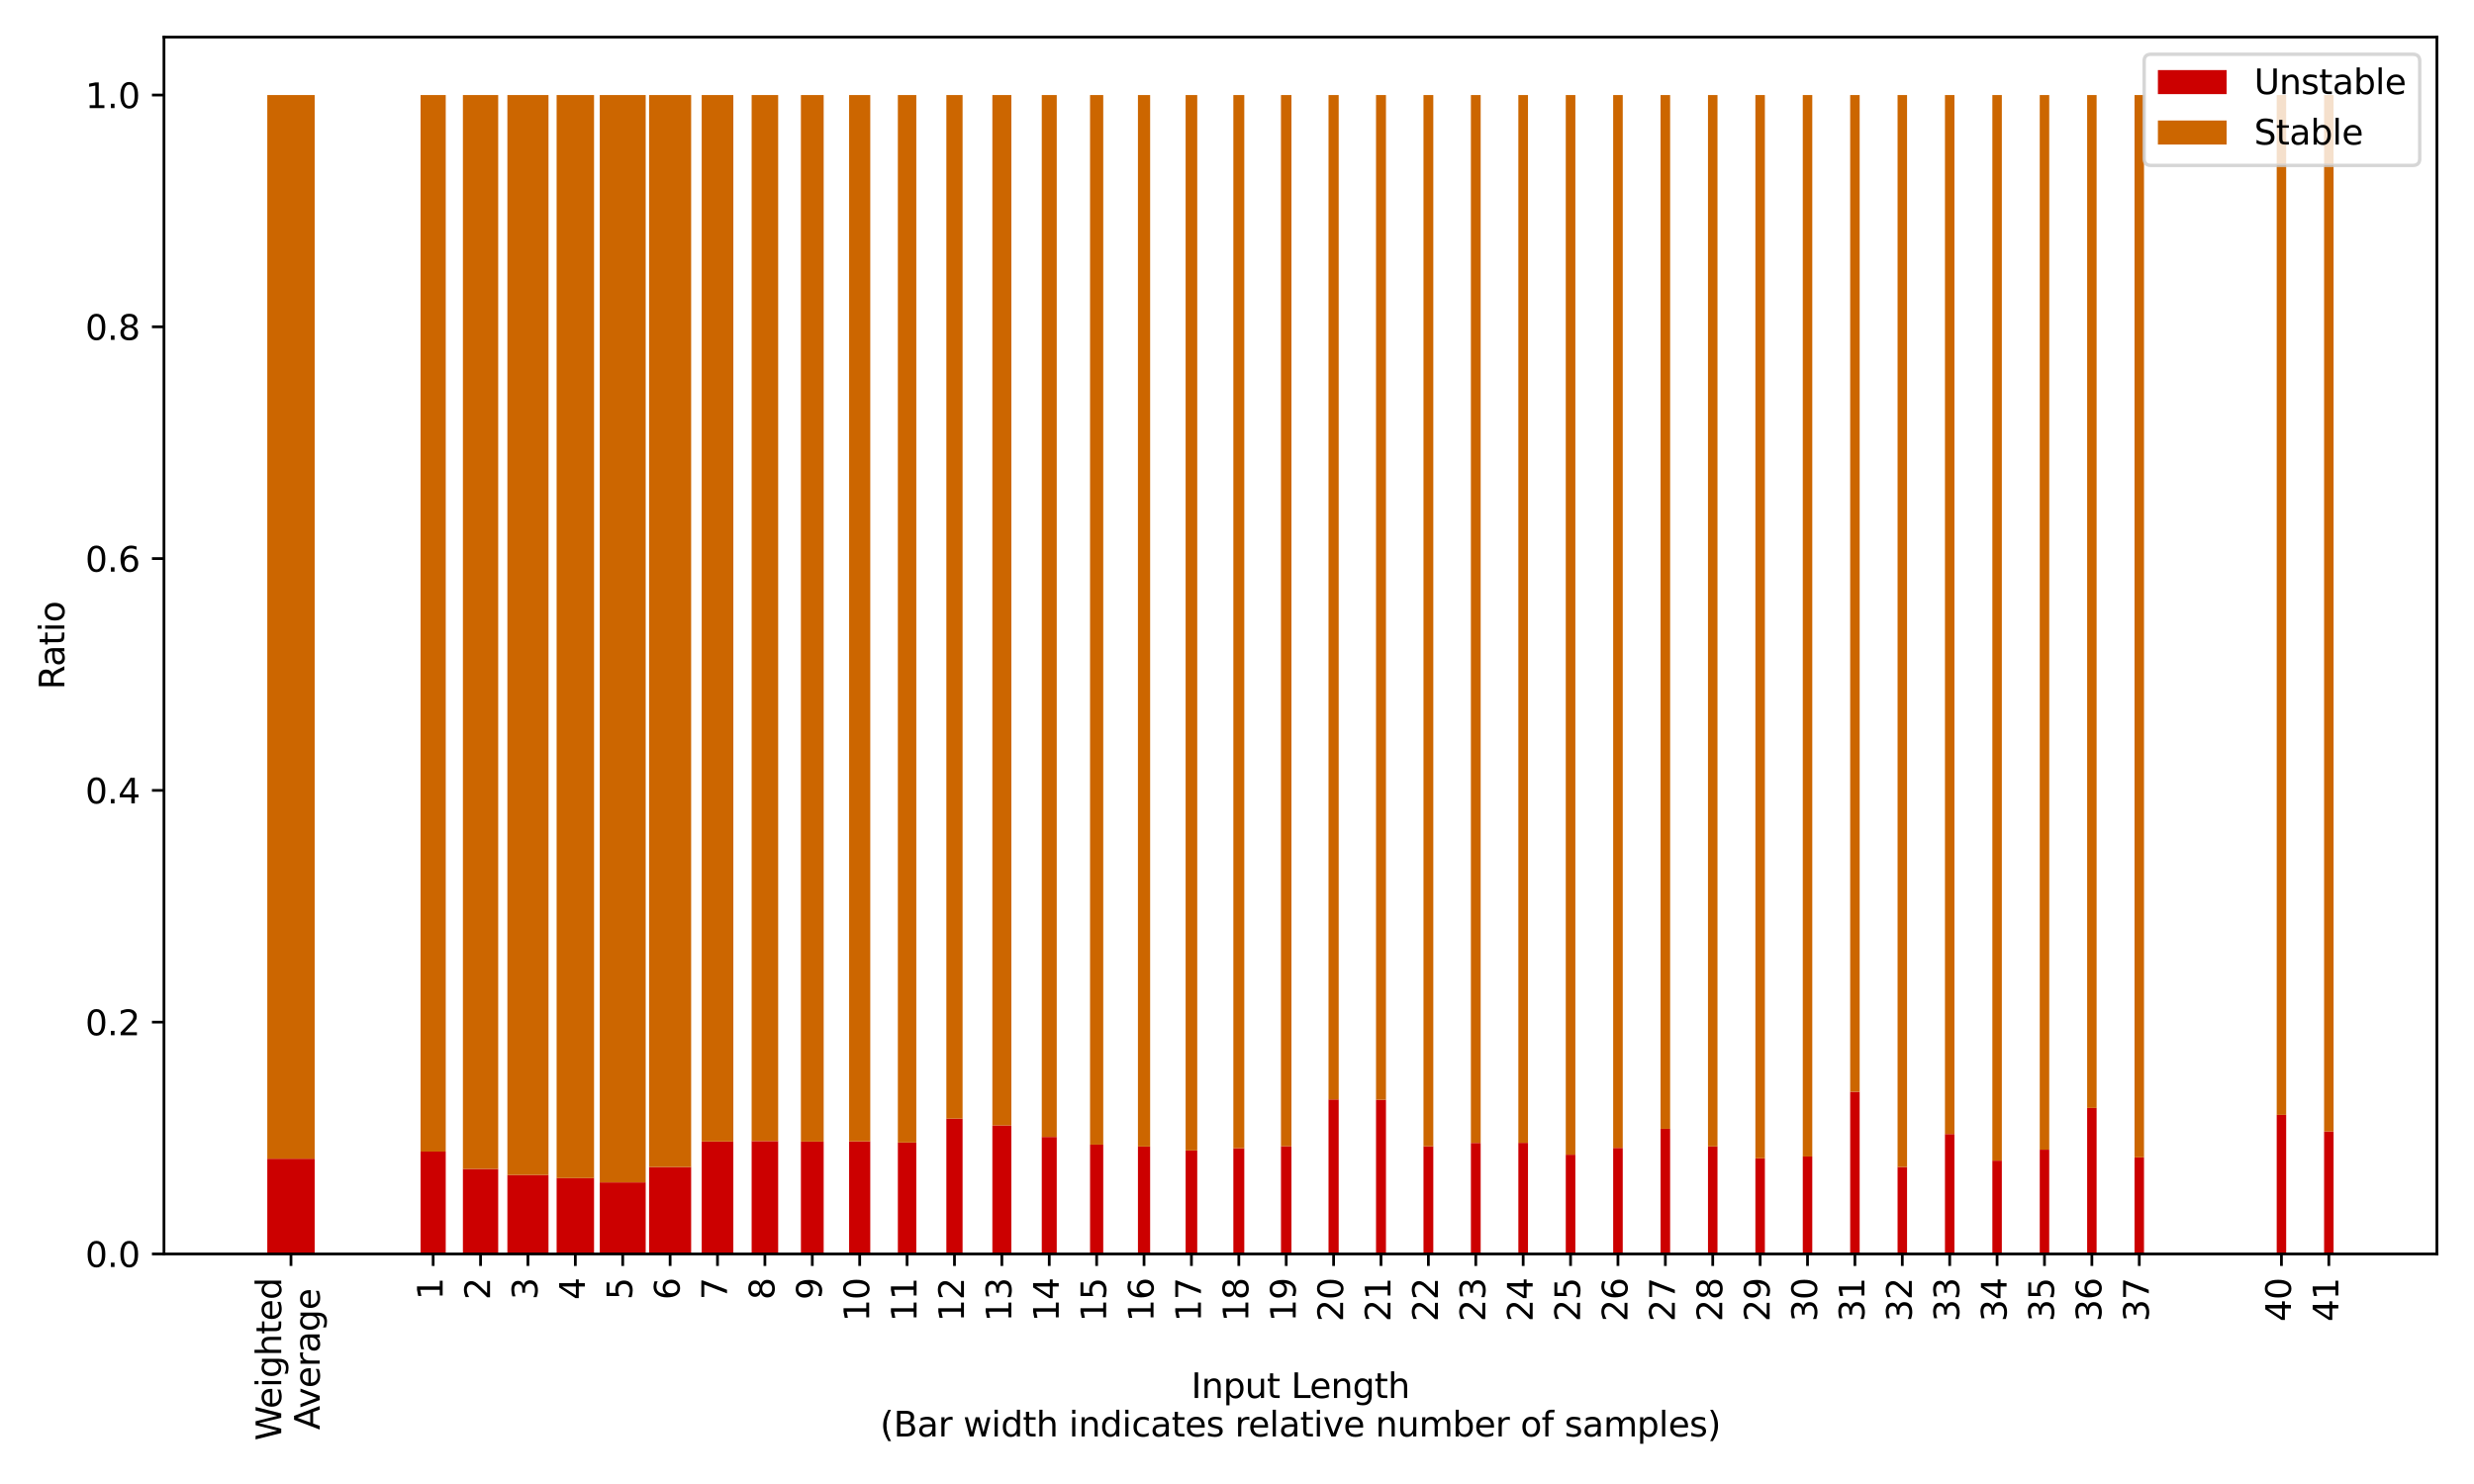 <?xml version="1.0" encoding="utf-8" standalone="no"?>
<!DOCTYPE svg PUBLIC "-//W3C//DTD SVG 1.1//EN"
  "http://www.w3.org/Graphics/SVG/1.1/DTD/svg11.dtd">
<svg xmlns:xlink="http://www.w3.org/1999/xlink" width="720pt" height="432pt" viewBox="0 0 720 432" xmlns="http://www.w3.org/2000/svg" version="1.1">
 <defs>
  <style type="text/css">*{stroke-linejoin: round; stroke-linecap: butt}</style>
 </defs>
 <g id="figure_1">
  <g id="patch_1">
   <path d="M 0 432 
L 720 432 
L 720 0 
L 0 0 
z
" style="fill: #ffffff"/>
  </g>
  <g id="axes_1">
   <g id="patch_2">
    <path d="M 47.72 365.026 
L 709.2 365.026 
L 709.2 10.8 
L 47.72 10.8 
z
" style="fill: #ffffff"/>
   </g>
   <g id="patch_3">
    <path d="M 77.787 365.026 
L 91.58 365.026 
L 91.58 337.304 
L 77.787 337.304 
z
" clip-path="url(#pc5ae19ca1d)" style="fill: #cc0000"/>
   </g>
   <g id="patch_4">
    <path d="M 122.398 365.026 
L 129.723 365.026 
L 129.723 335.23 
L 122.398 335.23 
z
" clip-path="url(#pc5ae19ca1d)" style="fill: #cc0000"/>
   </g>
   <g id="patch_5">
    <path d="M 134.716 365.026 
L 144.99 365.026 
L 144.99 340.278 
L 134.716 340.278 
z
" clip-path="url(#pc5ae19ca1d)" style="fill: #cc0000"/>
   </g>
   <g id="patch_6">
    <path d="M 147.661 365.026 
L 159.629 365.026 
L 159.629 342.032 
L 147.661 342.032 
z
" clip-path="url(#pc5ae19ca1d)" style="fill: #cc0000"/>
   </g>
   <g id="patch_7">
    <path d="M 161.99 365.026 
L 172.884 365.026 
L 172.884 342.939 
L 161.99 342.939 
z
" clip-path="url(#pc5ae19ca1d)" style="fill: #cc0000"/>
   </g>
   <g id="patch_8">
    <path d="M 174.546 365.026 
L 187.914 365.026 
L 187.914 344.196 
L 174.546 344.196 
z
" clip-path="url(#pc5ae19ca1d)" style="fill: #cc0000"/>
   </g>
   <g id="patch_9">
    <path d="M 188.902 365.026 
L 201.142 365.026 
L 201.142 339.731 
L 188.902 339.731 
z
" clip-path="url(#pc5ae19ca1d)" style="fill: #cc0000"/>
   </g>
   <g id="patch_10">
    <path d="M 204.212 365.026 
L 213.417 365.026 
L 213.417 332.297 
L 204.212 332.297 
z
" clip-path="url(#pc5ae19ca1d)" style="fill: #cc0000"/>
   </g>
   <g id="patch_11">
    <path d="M 218.745 365.026 
L 226.468 365.026 
L 226.468 332.184 
L 218.745 332.184 
z
" clip-path="url(#pc5ae19ca1d)" style="fill: #cc0000"/>
   </g>
   <g id="patch_12">
    <path d="M 233.088 365.026 
L 239.71 365.026 
L 239.71 332.318 
L 233.088 332.318 
z
" clip-path="url(#pc5ae19ca1d)" style="fill: #cc0000"/>
   </g>
   <g id="patch_13">
    <path d="M 247.112 365.026 
L 253.271 365.026 
L 253.271 332.257 
L 247.112 332.257 
z
" clip-path="url(#pc5ae19ca1d)" style="fill: #cc0000"/>
   </g>
   <g id="patch_14">
    <path d="M 261.299 365.026 
L 266.669 365.026 
L 266.669 332.596 
L 261.299 332.596 
z
" clip-path="url(#pc5ae19ca1d)" style="fill: #cc0000"/>
   </g>
   <g id="patch_15">
    <path d="M 275.413 365.026 
L 280.139 365.026 
L 280.139 325.63 
L 275.413 325.63 
z
" clip-path="url(#pc5ae19ca1d)" style="fill: #cc0000"/>
   </g>
   <g id="patch_16">
    <path d="M 288.806 365.026 
L 294.331 365.026 
L 294.331 327.614 
L 288.806 327.614 
z
" clip-path="url(#pc5ae19ca1d)" style="fill: #cc0000"/>
   </g>
   <g id="patch_17">
    <path d="M 303.181 365.026 
L 307.541 365.026 
L 307.541 330.961 
L 303.181 330.961 
z
" clip-path="url(#pc5ae19ca1d)" style="fill: #cc0000"/>
   </g>
   <g id="patch_18">
    <path d="M 317.231 365.026 
L 321.075 365.026 
L 321.075 333.201 
L 317.231 333.201 
z
" clip-path="url(#pc5ae19ca1d)" style="fill: #cc0000"/>
   </g>
   <g id="patch_19">
    <path d="M 331.17 365.026 
L 334.72 365.026 
L 334.72 333.755 
L 331.17 333.755 
z
" clip-path="url(#pc5ae19ca1d)" style="fill: #cc0000"/>
   </g>
   <g id="patch_20">
    <path d="M 345.046 365.026 
L 348.429 365.026 
L 348.429 334.901 
L 345.046 334.901 
z
" clip-path="url(#pc5ae19ca1d)" style="fill: #cc0000"/>
   </g>
   <g id="patch_21">
    <path d="M 358.938 365.026 
L 362.122 365.026 
L 362.122 334.248 
L 358.938 334.248 
z
" clip-path="url(#pc5ae19ca1d)" style="fill: #cc0000"/>
   </g>
   <g id="patch_22">
    <path d="M 372.799 365.026 
L 375.845 365.026 
L 375.845 333.664 
L 372.799 333.664 
z
" clip-path="url(#pc5ae19ca1d)" style="fill: #cc0000"/>
   </g>
   <g id="patch_23">
    <path d="M 386.635 365.026 
L 389.594 365.026 
L 389.594 320.053 
L 386.635 320.053 
z
" clip-path="url(#pc5ae19ca1d)" style="fill: #cc0000"/>
   </g>
   <g id="patch_24">
    <path d="M 400.46 365.026 
L 403.354 365.026 
L 403.354 320.136 
L 400.46 320.136 
z
" clip-path="url(#pc5ae19ca1d)" style="fill: #cc0000"/>
   </g>
   <g id="patch_25">
    <path d="M 414.27 365.026 
L 417.129 365.026 
L 417.129 333.691 
L 414.27 333.691 
z
" clip-path="url(#pc5ae19ca1d)" style="fill: #cc0000"/>
   </g>
   <g id="patch_26">
    <path d="M 428.07 365.026 
L 430.913 365.026 
L 430.913 332.71 
L 428.07 332.71 
z
" clip-path="url(#pc5ae19ca1d)" style="fill: #cc0000"/>
   </g>
   <g id="patch_27">
    <path d="M 441.881 365.026 
L 444.686 365.026 
L 444.686 332.687 
L 441.881 332.687 
z
" clip-path="url(#pc5ae19ca1d)" style="fill: #cc0000"/>
   </g>
   <g id="patch_28">
    <path d="M 455.68 365.026 
L 458.472 365.026 
L 458.472 336.135 
L 455.68 336.135 
z
" clip-path="url(#pc5ae19ca1d)" style="fill: #cc0000"/>
   </g>
   <g id="patch_29">
    <path d="M 469.474 365.026 
L 472.263 365.026 
L 472.263 334.147 
L 469.474 334.147 
z
" clip-path="url(#pc5ae19ca1d)" style="fill: #cc0000"/>
   </g>
   <g id="patch_30">
    <path d="M 483.271 365.026 
L 486.051 365.026 
L 486.051 328.59 
L 483.271 328.59 
z
" clip-path="url(#pc5ae19ca1d)" style="fill: #cc0000"/>
   </g>
   <g id="patch_31">
    <path d="M 497.07 365.026 
L 499.837 365.026 
L 499.837 333.732 
L 497.07 333.732 
z
" clip-path="url(#pc5ae19ca1d)" style="fill: #cc0000"/>
   </g>
   <g id="patch_32">
    <path d="M 510.864 365.026 
L 513.627 365.026 
L 513.627 337.185 
L 510.864 337.185 
z
" clip-path="url(#pc5ae19ca1d)" style="fill: #cc0000"/>
   </g>
   <g id="patch_33">
    <path d="M 524.655 365.026 
L 527.421 365.026 
L 527.421 336.661 
L 524.655 336.661 
z
" clip-path="url(#pc5ae19ca1d)" style="fill: #cc0000"/>
   </g>
   <g id="patch_34">
    <path d="M 538.449 365.026 
L 541.211 365.026 
L 541.211 317.813 
L 538.449 317.813 
z
" clip-path="url(#pc5ae19ca1d)" style="fill: #cc0000"/>
   </g>
   <g id="patch_35">
    <path d="M 552.242 365.026 
L 555.003 365.026 
L 555.003 339.727 
L 552.242 339.727 
z
" clip-path="url(#pc5ae19ca1d)" style="fill: #cc0000"/>
   </g>
   <g id="patch_36">
    <path d="M 566.035 365.026 
L 568.795 365.026 
L 568.795 330.13 
L 566.035 330.13 
z
" clip-path="url(#pc5ae19ca1d)" style="fill: #cc0000"/>
   </g>
   <g id="patch_37">
    <path d="M 579.827 365.026 
L 582.588 365.026 
L 582.588 337.871 
L 579.827 337.871 
z
" clip-path="url(#pc5ae19ca1d)" style="fill: #cc0000"/>
   </g>
   <g id="patch_38">
    <path d="M 593.62 365.026 
L 596.379 365.026 
L 596.379 334.668 
L 593.62 334.668 
z
" clip-path="url(#pc5ae19ca1d)" style="fill: #cc0000"/>
   </g>
   <g id="patch_39">
    <path d="M 607.412 365.026 
L 610.171 365.026 
L 610.171 322.524 
L 607.412 322.524 
z
" clip-path="url(#pc5ae19ca1d)" style="fill: #cc0000"/>
   </g>
   <g id="patch_40">
    <path d="M 621.205 365.026 
L 623.963 365.026 
L 623.963 336.913 
L 621.205 336.913 
z
" clip-path="url(#pc5ae19ca1d)" style="fill: #cc0000"/>
   </g>
   <g id="patch_41">
    <path d="M 662.582 365.026 
L 665.34 365.026 
L 665.34 324.543 
L 662.582 324.543 
z
" clip-path="url(#pc5ae19ca1d)" style="fill: #cc0000"/>
   </g>
   <g id="patch_42">
    <path d="M 676.374 365.026 
L 679.133 365.026 
L 679.133 329.37 
L 676.374 329.37 
z
" clip-path="url(#pc5ae19ca1d)" style="fill: #cc0000"/>
   </g>
   <g id="patch_43">
    <path d="M 77.787 337.304 
L 91.58 337.304 
L 91.58 27.668 
L 77.787 27.668 
z
" clip-path="url(#pc5ae19ca1d)" style="fill: #cc6600"/>
   </g>
   <g id="patch_44">
    <path d="M 122.398 335.23 
L 129.723 335.23 
L 129.723 27.668 
L 122.398 27.668 
z
" clip-path="url(#pc5ae19ca1d)" style="fill: #cc6600"/>
   </g>
   <g id="patch_45">
    <path d="M 134.716 340.278 
L 144.99 340.278 
L 144.99 27.668 
L 134.716 27.668 
z
" clip-path="url(#pc5ae19ca1d)" style="fill: #cc6600"/>
   </g>
   <g id="patch_46">
    <path d="M 147.661 342.032 
L 159.629 342.032 
L 159.629 27.668 
L 147.661 27.668 
z
" clip-path="url(#pc5ae19ca1d)" style="fill: #cc6600"/>
   </g>
   <g id="patch_47">
    <path d="M 161.99 342.939 
L 172.884 342.939 
L 172.884 27.668 
L 161.99 27.668 
z
" clip-path="url(#pc5ae19ca1d)" style="fill: #cc6600"/>
   </g>
   <g id="patch_48">
    <path d="M 174.546 344.196 
L 187.914 344.196 
L 187.914 27.668 
L 174.546 27.668 
z
" clip-path="url(#pc5ae19ca1d)" style="fill: #cc6600"/>
   </g>
   <g id="patch_49">
    <path d="M 188.902 339.731 
L 201.142 339.731 
L 201.142 27.668 
L 188.902 27.668 
z
" clip-path="url(#pc5ae19ca1d)" style="fill: #cc6600"/>
   </g>
   <g id="patch_50">
    <path d="M 204.212 332.297 
L 213.417 332.297 
L 213.417 27.668 
L 204.212 27.668 
z
" clip-path="url(#pc5ae19ca1d)" style="fill: #cc6600"/>
   </g>
   <g id="patch_51">
    <path d="M 218.745 332.184 
L 226.468 332.184 
L 226.468 27.668 
L 218.745 27.668 
z
" clip-path="url(#pc5ae19ca1d)" style="fill: #cc6600"/>
   </g>
   <g id="patch_52">
    <path d="M 233.088 332.318 
L 239.71 332.318 
L 239.71 27.668 
L 233.088 27.668 
z
" clip-path="url(#pc5ae19ca1d)" style="fill: #cc6600"/>
   </g>
   <g id="patch_53">
    <path d="M 247.112 332.257 
L 253.271 332.257 
L 253.271 27.668 
L 247.112 27.668 
z
" clip-path="url(#pc5ae19ca1d)" style="fill: #cc6600"/>
   </g>
   <g id="patch_54">
    <path d="M 261.299 332.596 
L 266.669 332.596 
L 266.669 27.668 
L 261.299 27.668 
z
" clip-path="url(#pc5ae19ca1d)" style="fill: #cc6600"/>
   </g>
   <g id="patch_55">
    <path d="M 275.413 325.63 
L 280.139 325.63 
L 280.139 27.668 
L 275.413 27.668 
z
" clip-path="url(#pc5ae19ca1d)" style="fill: #cc6600"/>
   </g>
   <g id="patch_56">
    <path d="M 288.806 327.614 
L 294.331 327.614 
L 294.331 27.668 
L 288.806 27.668 
z
" clip-path="url(#pc5ae19ca1d)" style="fill: #cc6600"/>
   </g>
   <g id="patch_57">
    <path d="M 303.181 330.961 
L 307.541 330.961 
L 307.541 27.668 
L 303.181 27.668 
z
" clip-path="url(#pc5ae19ca1d)" style="fill: #cc6600"/>
   </g>
   <g id="patch_58">
    <path d="M 317.231 333.201 
L 321.075 333.201 
L 321.075 27.668 
L 317.231 27.668 
z
" clip-path="url(#pc5ae19ca1d)" style="fill: #cc6600"/>
   </g>
   <g id="patch_59">
    <path d="M 331.17 333.755 
L 334.72 333.755 
L 334.72 27.668 
L 331.17 27.668 
z
" clip-path="url(#pc5ae19ca1d)" style="fill: #cc6600"/>
   </g>
   <g id="patch_60">
    <path d="M 345.046 334.901 
L 348.429 334.901 
L 348.429 27.668 
L 345.046 27.668 
z
" clip-path="url(#pc5ae19ca1d)" style="fill: #cc6600"/>
   </g>
   <g id="patch_61">
    <path d="M 358.938 334.248 
L 362.122 334.248 
L 362.122 27.668 
L 358.938 27.668 
z
" clip-path="url(#pc5ae19ca1d)" style="fill: #cc6600"/>
   </g>
   <g id="patch_62">
    <path d="M 372.799 333.664 
L 375.845 333.664 
L 375.845 27.668 
L 372.799 27.668 
z
" clip-path="url(#pc5ae19ca1d)" style="fill: #cc6600"/>
   </g>
   <g id="patch_63">
    <path d="M 386.635 320.053 
L 389.594 320.053 
L 389.594 27.668 
L 386.635 27.668 
z
" clip-path="url(#pc5ae19ca1d)" style="fill: #cc6600"/>
   </g>
   <g id="patch_64">
    <path d="M 400.46 320.136 
L 403.354 320.136 
L 403.354 27.668 
L 400.46 27.668 
z
" clip-path="url(#pc5ae19ca1d)" style="fill: #cc6600"/>
   </g>
   <g id="patch_65">
    <path d="M 414.27 333.691 
L 417.129 333.691 
L 417.129 27.668 
L 414.27 27.668 
z
" clip-path="url(#pc5ae19ca1d)" style="fill: #cc6600"/>
   </g>
   <g id="patch_66">
    <path d="M 428.07 332.71 
L 430.913 332.71 
L 430.913 27.668 
L 428.07 27.668 
z
" clip-path="url(#pc5ae19ca1d)" style="fill: #cc6600"/>
   </g>
   <g id="patch_67">
    <path d="M 441.881 332.687 
L 444.686 332.687 
L 444.686 27.668 
L 441.881 27.668 
z
" clip-path="url(#pc5ae19ca1d)" style="fill: #cc6600"/>
   </g>
   <g id="patch_68">
    <path d="M 455.68 336.135 
L 458.472 336.135 
L 458.472 27.668 
L 455.68 27.668 
z
" clip-path="url(#pc5ae19ca1d)" style="fill: #cc6600"/>
   </g>
   <g id="patch_69">
    <path d="M 469.474 334.147 
L 472.263 334.147 
L 472.263 27.668 
L 469.474 27.668 
z
" clip-path="url(#pc5ae19ca1d)" style="fill: #cc6600"/>
   </g>
   <g id="patch_70">
    <path d="M 483.271 328.59 
L 486.051 328.59 
L 486.051 27.668 
L 483.271 27.668 
z
" clip-path="url(#pc5ae19ca1d)" style="fill: #cc6600"/>
   </g>
   <g id="patch_71">
    <path d="M 497.07 333.732 
L 499.837 333.732 
L 499.837 27.668 
L 497.07 27.668 
z
" clip-path="url(#pc5ae19ca1d)" style="fill: #cc6600"/>
   </g>
   <g id="patch_72">
    <path d="M 510.864 337.185 
L 513.627 337.185 
L 513.627 27.668 
L 510.864 27.668 
z
" clip-path="url(#pc5ae19ca1d)" style="fill: #cc6600"/>
   </g>
   <g id="patch_73">
    <path d="M 524.655 336.661 
L 527.421 336.661 
L 527.421 27.668 
L 524.655 27.668 
z
" clip-path="url(#pc5ae19ca1d)" style="fill: #cc6600"/>
   </g>
   <g id="patch_74">
    <path d="M 538.449 317.813 
L 541.211 317.813 
L 541.211 27.668 
L 538.449 27.668 
z
" clip-path="url(#pc5ae19ca1d)" style="fill: #cc6600"/>
   </g>
   <g id="patch_75">
    <path d="M 552.242 339.727 
L 555.003 339.727 
L 555.003 27.668 
L 552.242 27.668 
z
" clip-path="url(#pc5ae19ca1d)" style="fill: #cc6600"/>
   </g>
   <g id="patch_76">
    <path d="M 566.035 330.13 
L 568.795 330.13 
L 568.795 27.668 
L 566.035 27.668 
z
" clip-path="url(#pc5ae19ca1d)" style="fill: #cc6600"/>
   </g>
   <g id="patch_77">
    <path d="M 579.827 337.871 
L 582.588 337.871 
L 582.588 27.668 
L 579.827 27.668 
z
" clip-path="url(#pc5ae19ca1d)" style="fill: #cc6600"/>
   </g>
   <g id="patch_78">
    <path d="M 593.62 334.668 
L 596.379 334.668 
L 596.379 27.668 
L 593.62 27.668 
z
" clip-path="url(#pc5ae19ca1d)" style="fill: #cc6600"/>
   </g>
   <g id="patch_79">
    <path d="M 607.412 322.524 
L 610.171 322.524 
L 610.171 27.668 
L 607.412 27.668 
z
" clip-path="url(#pc5ae19ca1d)" style="fill: #cc6600"/>
   </g>
   <g id="patch_80">
    <path d="M 621.205 336.913 
L 623.963 336.913 
L 623.963 27.668 
L 621.205 27.668 
z
" clip-path="url(#pc5ae19ca1d)" style="fill: #cc6600"/>
   </g>
   <g id="patch_81">
    <path d="M 662.582 324.543 
L 665.34 324.543 
L 665.34 27.668 
L 662.582 27.668 
z
" clip-path="url(#pc5ae19ca1d)" style="fill: #cc6600"/>
   </g>
   <g id="patch_82">
    <path d="M 676.374 329.37 
L 679.133 329.37 
L 679.133 27.668 
L 676.374 27.668 
z
" clip-path="url(#pc5ae19ca1d)" style="fill: #cc6600"/>
   </g>
   <g id="matplotlib.axis_1">
    <g id="xtick_1">
     <g id="line2d_1">
      <defs>
       <path id="m7e9ec92312" d="M 0 0 
L 0 3.5 
" style="stroke: #000000; stroke-width: 0.8"/>
      </defs>
      <g>
       <use xlink:href="#m7e9ec92312" x="84.683" y="365.026" style="stroke: #000000; stroke-width: 0.8"/>
      </g>
     </g>
     <g id="text_1">
      <!-- Weighted -->
      <g transform="translate(81.844 419.365) rotate(-90) scale(0.1 -0.1)">
       <defs>
        <path id="DejaVuSans-57" d="M 213 4666 
L 850 4666 
L 1831 722 
L 2809 4666 
L 3519 4666 
L 4500 722 
L 5478 4666 
L 6119 4666 
L 4947 0 
L 4153 0 
L 3169 4050 
L 2175 0 
L 1381 0 
L 213 4666 
z
" transform="scale(0.016)"/>
        <path id="DejaVuSans-65" d="M 3597 1894 
L 3597 1613 
L 953 1613 
Q 991 1019 1311 708 
Q 1631 397 2203 397 
Q 2534 397 2845 478 
Q 3156 559 3463 722 
L 3463 178 
Q 3153 47 2828 -22 
Q 2503 -91 2169 -91 
Q 1331 -91 842 396 
Q 353 884 353 1716 
Q 353 2575 817 3079 
Q 1281 3584 2069 3584 
Q 2775 3584 3186 3129 
Q 3597 2675 3597 1894 
z
M 3022 2063 
Q 3016 2534 2758 2815 
Q 2500 3097 2075 3097 
Q 1594 3097 1305 2825 
Q 1016 2553 972 2059 
L 3022 2063 
z
" transform="scale(0.016)"/>
        <path id="DejaVuSans-69" d="M 603 3500 
L 1178 3500 
L 1178 0 
L 603 0 
L 603 3500 
z
M 603 4863 
L 1178 4863 
L 1178 4134 
L 603 4134 
L 603 4863 
z
" transform="scale(0.016)"/>
        <path id="DejaVuSans-67" d="M 2906 1791 
Q 2906 2416 2648 2759 
Q 2391 3103 1925 3103 
Q 1463 3103 1205 2759 
Q 947 2416 947 1791 
Q 947 1169 1205 825 
Q 1463 481 1925 481 
Q 2391 481 2648 825 
Q 2906 1169 2906 1791 
z
M 3481 434 
Q 3481 -459 3084 -895 
Q 2688 -1331 1869 -1331 
Q 1566 -1331 1297 -1286 
Q 1028 -1241 775 -1147 
L 775 -588 
Q 1028 -725 1275 -790 
Q 1522 -856 1778 -856 
Q 2344 -856 2625 -561 
Q 2906 -266 2906 331 
L 2906 616 
Q 2728 306 2450 153 
Q 2172 0 1784 0 
Q 1141 0 747 490 
Q 353 981 353 1791 
Q 353 2603 747 3093 
Q 1141 3584 1784 3584 
Q 2172 3584 2450 3431 
Q 2728 3278 2906 2969 
L 2906 3500 
L 3481 3500 
L 3481 434 
z
" transform="scale(0.016)"/>
        <path id="DejaVuSans-68" d="M 3513 2113 
L 3513 0 
L 2938 0 
L 2938 2094 
Q 2938 2591 2744 2837 
Q 2550 3084 2163 3084 
Q 1697 3084 1428 2787 
Q 1159 2491 1159 1978 
L 1159 0 
L 581 0 
L 581 4863 
L 1159 4863 
L 1159 2956 
Q 1366 3272 1645 3428 
Q 1925 3584 2291 3584 
Q 2894 3584 3203 3211 
Q 3513 2838 3513 2113 
z
" transform="scale(0.016)"/>
        <path id="DejaVuSans-74" d="M 1172 4494 
L 1172 3500 
L 2356 3500 
L 2356 3053 
L 1172 3053 
L 1172 1153 
Q 1172 725 1289 603 
Q 1406 481 1766 481 
L 2356 481 
L 2356 0 
L 1766 0 
Q 1100 0 847 248 
Q 594 497 594 1153 
L 594 3053 
L 172 3053 
L 172 3500 
L 594 3500 
L 594 4494 
L 1172 4494 
z
" transform="scale(0.016)"/>
        <path id="DejaVuSans-64" d="M 2906 2969 
L 2906 4863 
L 3481 4863 
L 3481 0 
L 2906 0 
L 2906 525 
Q 2725 213 2448 61 
Q 2172 -91 1784 -91 
Q 1150 -91 751 415 
Q 353 922 353 1747 
Q 353 2572 751 3078 
Q 1150 3584 1784 3584 
Q 2172 3584 2448 3432 
Q 2725 3281 2906 2969 
z
M 947 1747 
Q 947 1113 1208 752 
Q 1469 391 1925 391 
Q 2381 391 2643 752 
Q 2906 1113 2906 1747 
Q 2906 2381 2643 2742 
Q 2381 3103 1925 3103 
Q 1469 3103 1208 2742 
Q 947 2381 947 1747 
z
" transform="scale(0.016)"/>
       </defs>
       <use xlink:href="#DejaVuSans-57"/>
       <use xlink:href="#DejaVuSans-65" x="93.002"/>
       <use xlink:href="#DejaVuSans-69" x="154.525"/>
       <use xlink:href="#DejaVuSans-67" x="182.309"/>
       <use xlink:href="#DejaVuSans-68" x="245.785"/>
       <use xlink:href="#DejaVuSans-74" x="309.164"/>
       <use xlink:href="#DejaVuSans-65" x="348.373"/>
       <use xlink:href="#DejaVuSans-64" x="409.896"/>
      </g>
      <!-- Average -->
      <g transform="translate(93.042 416.228) rotate(-90) scale(0.1 -0.1)">
       <defs>
        <path id="DejaVuSans-41" d="M 2188 4044 
L 1331 1722 
L 3047 1722 
L 2188 4044 
z
M 1831 4666 
L 2547 4666 
L 4325 0 
L 3669 0 
L 3244 1197 
L 1141 1197 
L 716 0 
L 50 0 
L 1831 4666 
z
" transform="scale(0.016)"/>
        <path id="DejaVuSans-76" d="M 191 3500 
L 800 3500 
L 1894 563 
L 2988 3500 
L 3597 3500 
L 2284 0 
L 1503 0 
L 191 3500 
z
" transform="scale(0.016)"/>
        <path id="DejaVuSans-72" d="M 2631 2963 
Q 2534 3019 2420 3045 
Q 2306 3072 2169 3072 
Q 1681 3072 1420 2755 
Q 1159 2438 1159 1844 
L 1159 0 
L 581 0 
L 581 3500 
L 1159 3500 
L 1159 2956 
Q 1341 3275 1631 3429 
Q 1922 3584 2338 3584 
Q 2397 3584 2469 3576 
Q 2541 3569 2628 3553 
L 2631 2963 
z
" transform="scale(0.016)"/>
        <path id="DejaVuSans-61" d="M 2194 1759 
Q 1497 1759 1228 1600 
Q 959 1441 959 1056 
Q 959 750 1161 570 
Q 1363 391 1709 391 
Q 2188 391 2477 730 
Q 2766 1069 2766 1631 
L 2766 1759 
L 2194 1759 
z
M 3341 1997 
L 3341 0 
L 2766 0 
L 2766 531 
Q 2569 213 2275 61 
Q 1981 -91 1556 -91 
Q 1019 -91 701 211 
Q 384 513 384 1019 
Q 384 1609 779 1909 
Q 1175 2209 1959 2209 
L 2766 2209 
L 2766 2266 
Q 2766 2663 2505 2880 
Q 2244 3097 1772 3097 
Q 1472 3097 1187 3025 
Q 903 2953 641 2809 
L 641 3341 
Q 956 3463 1253 3523 
Q 1550 3584 1831 3584 
Q 2591 3584 2966 3190 
Q 3341 2797 3341 1997 
z
" transform="scale(0.016)"/>
       </defs>
       <use xlink:href="#DejaVuSans-41"/>
       <use xlink:href="#DejaVuSans-76" x="62.533"/>
       <use xlink:href="#DejaVuSans-65" x="121.713"/>
       <use xlink:href="#DejaVuSans-72" x="183.236"/>
       <use xlink:href="#DejaVuSans-61" x="224.35"/>
       <use xlink:href="#DejaVuSans-67" x="285.629"/>
       <use xlink:href="#DejaVuSans-65" x="349.105"/>
      </g>
     </g>
    </g>
    <g id="xtick_2">
     <g id="line2d_2">
      <g>
       <use xlink:href="#m7e9ec92312" x="126.06" y="365.026" style="stroke: #000000; stroke-width: 0.8"/>
      </g>
     </g>
     <g id="text_2">
      <!-- 1 -->
      <g transform="translate(128.82 378.389) rotate(-90) scale(0.1 -0.1)">
       <defs>
        <path id="DejaVuSans-31" d="M 794 531 
L 1825 531 
L 1825 4091 
L 703 3866 
L 703 4441 
L 1819 4666 
L 2450 4666 
L 2450 531 
L 3481 531 
L 3481 0 
L 794 0 
L 794 531 
z
" transform="scale(0.016)"/>
       </defs>
       <use xlink:href="#DejaVuSans-31"/>
      </g>
     </g>
    </g>
    <g id="xtick_3">
     <g id="line2d_3">
      <g>
       <use xlink:href="#m7e9ec92312" x="139.853" y="365.026" style="stroke: #000000; stroke-width: 0.8"/>
      </g>
     </g>
     <g id="text_3">
      <!-- 2 -->
      <g transform="translate(142.612 378.389) rotate(-90) scale(0.1 -0.1)">
       <defs>
        <path id="DejaVuSans-32" d="M 1228 531 
L 3431 531 
L 3431 0 
L 469 0 
L 469 531 
Q 828 903 1448 1529 
Q 2069 2156 2228 2338 
Q 2531 2678 2651 2914 
Q 2772 3150 2772 3378 
Q 2772 3750 2511 3984 
Q 2250 4219 1831 4219 
Q 1534 4219 1204 4116 
Q 875 4013 500 3803 
L 500 4441 
Q 881 4594 1212 4672 
Q 1544 4750 1819 4750 
Q 2544 4750 2975 4387 
Q 3406 4025 3406 3419 
Q 3406 3131 3298 2873 
Q 3191 2616 2906 2266 
Q 2828 2175 2409 1742 
Q 1991 1309 1228 531 
z
" transform="scale(0.016)"/>
       </defs>
       <use xlink:href="#DejaVuSans-32"/>
      </g>
     </g>
    </g>
    <g id="xtick_4">
     <g id="line2d_4">
      <g>
       <use xlink:href="#m7e9ec92312" x="153.645" y="365.026" style="stroke: #000000; stroke-width: 0.8"/>
      </g>
     </g>
     <g id="text_4">
      <!-- 3 -->
      <g transform="translate(156.404 378.389) rotate(-90) scale(0.1 -0.1)">
       <defs>
        <path id="DejaVuSans-33" d="M 2597 2516 
Q 3050 2419 3304 2112 
Q 3559 1806 3559 1356 
Q 3559 666 3084 287 
Q 2609 -91 1734 -91 
Q 1441 -91 1130 -33 
Q 819 25 488 141 
L 488 750 
Q 750 597 1062 519 
Q 1375 441 1716 441 
Q 2309 441 2620 675 
Q 2931 909 2931 1356 
Q 2931 1769 2642 2001 
Q 2353 2234 1838 2234 
L 1294 2234 
L 1294 2753 
L 1863 2753 
Q 2328 2753 2575 2939 
Q 2822 3125 2822 3475 
Q 2822 3834 2567 4026 
Q 2313 4219 1838 4219 
Q 1578 4219 1281 4162 
Q 984 4106 628 3988 
L 628 4550 
Q 988 4650 1302 4700 
Q 1616 4750 1894 4750 
Q 2613 4750 3031 4423 
Q 3450 4097 3450 3541 
Q 3450 3153 3228 2886 
Q 3006 2619 2597 2516 
z
" transform="scale(0.016)"/>
       </defs>
       <use xlink:href="#DejaVuSans-33"/>
      </g>
     </g>
    </g>
    <g id="xtick_5">
     <g id="line2d_5">
      <g>
       <use xlink:href="#m7e9ec92312" x="167.437" y="365.026" style="stroke: #000000; stroke-width: 0.8"/>
      </g>
     </g>
     <g id="text_5">
      <!-- 4 -->
      <g transform="translate(170.197 378.389) rotate(-90) scale(0.1 -0.1)">
       <defs>
        <path id="DejaVuSans-34" d="M 2419 4116 
L 825 1625 
L 2419 1625 
L 2419 4116 
z
M 2253 4666 
L 3047 4666 
L 3047 1625 
L 3713 1625 
L 3713 1100 
L 3047 1100 
L 3047 0 
L 2419 0 
L 2419 1100 
L 313 1100 
L 313 1709 
L 2253 4666 
z
" transform="scale(0.016)"/>
       </defs>
       <use xlink:href="#DejaVuSans-34"/>
      </g>
     </g>
    </g>
    <g id="xtick_6">
     <g id="line2d_6">
      <g>
       <use xlink:href="#m7e9ec92312" x="181.23" y="365.026" style="stroke: #000000; stroke-width: 0.8"/>
      </g>
     </g>
     <g id="text_6">
      <!-- 5 -->
      <g transform="translate(183.989 378.389) rotate(-90) scale(0.1 -0.1)">
       <defs>
        <path id="DejaVuSans-35" d="M 691 4666 
L 3169 4666 
L 3169 4134 
L 1269 4134 
L 1269 2991 
Q 1406 3038 1543 3061 
Q 1681 3084 1819 3084 
Q 2600 3084 3056 2656 
Q 3513 2228 3513 1497 
Q 3513 744 3044 326 
Q 2575 -91 1722 -91 
Q 1428 -91 1123 -41 
Q 819 9 494 109 
L 494 744 
Q 775 591 1075 516 
Q 1375 441 1709 441 
Q 2250 441 2565 725 
Q 2881 1009 2881 1497 
Q 2881 1984 2565 2268 
Q 2250 2553 1709 2553 
Q 1456 2553 1204 2497 
Q 953 2441 691 2322 
L 691 4666 
z
" transform="scale(0.016)"/>
       </defs>
       <use xlink:href="#DejaVuSans-35"/>
      </g>
     </g>
    </g>
    <g id="xtick_7">
     <g id="line2d_7">
      <g>
       <use xlink:href="#m7e9ec92312" x="195.022" y="365.026" style="stroke: #000000; stroke-width: 0.8"/>
      </g>
     </g>
     <g id="text_7">
      <!-- 6 -->
      <g transform="translate(197.781 378.389) rotate(-90) scale(0.1 -0.1)">
       <defs>
        <path id="DejaVuSans-36" d="M 2113 2584 
Q 1688 2584 1439 2293 
Q 1191 2003 1191 1497 
Q 1191 994 1439 701 
Q 1688 409 2113 409 
Q 2538 409 2786 701 
Q 3034 994 3034 1497 
Q 3034 2003 2786 2293 
Q 2538 2584 2113 2584 
z
M 3366 4563 
L 3366 3988 
Q 3128 4100 2886 4159 
Q 2644 4219 2406 4219 
Q 1781 4219 1451 3797 
Q 1122 3375 1075 2522 
Q 1259 2794 1537 2939 
Q 1816 3084 2150 3084 
Q 2853 3084 3261 2657 
Q 3669 2231 3669 1497 
Q 3669 778 3244 343 
Q 2819 -91 2113 -91 
Q 1303 -91 875 529 
Q 447 1150 447 2328 
Q 447 3434 972 4092 
Q 1497 4750 2381 4750 
Q 2619 4750 2861 4703 
Q 3103 4656 3366 4563 
z
" transform="scale(0.016)"/>
       </defs>
       <use xlink:href="#DejaVuSans-36"/>
      </g>
     </g>
    </g>
    <g id="xtick_8">
     <g id="line2d_8">
      <g>
       <use xlink:href="#m7e9ec92312" x="208.814" y="365.026" style="stroke: #000000; stroke-width: 0.8"/>
      </g>
     </g>
     <g id="text_8">
      <!-- 7 -->
      <g transform="translate(211.574 378.389) rotate(-90) scale(0.1 -0.1)">
       <defs>
        <path id="DejaVuSans-37" d="M 525 4666 
L 3525 4666 
L 3525 4397 
L 1831 0 
L 1172 0 
L 2766 4134 
L 525 4134 
L 525 4666 
z
" transform="scale(0.016)"/>
       </defs>
       <use xlink:href="#DejaVuSans-37"/>
      </g>
     </g>
    </g>
    <g id="xtick_9">
     <g id="line2d_9">
      <g>
       <use xlink:href="#m7e9ec92312" x="222.607" y="365.026" style="stroke: #000000; stroke-width: 0.8"/>
      </g>
     </g>
     <g id="text_9">
      <!-- 8 -->
      <g transform="translate(225.366 378.389) rotate(-90) scale(0.1 -0.1)">
       <defs>
        <path id="DejaVuSans-38" d="M 2034 2216 
Q 1584 2216 1326 1975 
Q 1069 1734 1069 1313 
Q 1069 891 1326 650 
Q 1584 409 2034 409 
Q 2484 409 2743 651 
Q 3003 894 3003 1313 
Q 3003 1734 2745 1975 
Q 2488 2216 2034 2216 
z
M 1403 2484 
Q 997 2584 770 2862 
Q 544 3141 544 3541 
Q 544 4100 942 4425 
Q 1341 4750 2034 4750 
Q 2731 4750 3128 4425 
Q 3525 4100 3525 3541 
Q 3525 3141 3298 2862 
Q 3072 2584 2669 2484 
Q 3125 2378 3379 2068 
Q 3634 1759 3634 1313 
Q 3634 634 3220 271 
Q 2806 -91 2034 -91 
Q 1263 -91 848 271 
Q 434 634 434 1313 
Q 434 1759 690 2068 
Q 947 2378 1403 2484 
z
M 1172 3481 
Q 1172 3119 1398 2916 
Q 1625 2713 2034 2713 
Q 2441 2713 2670 2916 
Q 2900 3119 2900 3481 
Q 2900 3844 2670 4047 
Q 2441 4250 2034 4250 
Q 1625 4250 1398 4047 
Q 1172 3844 1172 3481 
z
" transform="scale(0.016)"/>
       </defs>
       <use xlink:href="#DejaVuSans-38"/>
      </g>
     </g>
    </g>
    <g id="xtick_10">
     <g id="line2d_10">
      <g>
       <use xlink:href="#m7e9ec92312" x="236.399" y="365.026" style="stroke: #000000; stroke-width: 0.8"/>
      </g>
     </g>
     <g id="text_10">
      <!-- 9 -->
      <g transform="translate(239.158 378.389) rotate(-90) scale(0.1 -0.1)">
       <defs>
        <path id="DejaVuSans-39" d="M 703 97 
L 703 672 
Q 941 559 1184 500 
Q 1428 441 1663 441 
Q 2288 441 2617 861 
Q 2947 1281 2994 2138 
Q 2813 1869 2534 1725 
Q 2256 1581 1919 1581 
Q 1219 1581 811 2004 
Q 403 2428 403 3163 
Q 403 3881 828 4315 
Q 1253 4750 1959 4750 
Q 2769 4750 3195 4129 
Q 3622 3509 3622 2328 
Q 3622 1225 3098 567 
Q 2575 -91 1691 -91 
Q 1453 -91 1209 -44 
Q 966 3 703 97 
z
M 1959 2075 
Q 2384 2075 2632 2365 
Q 2881 2656 2881 3163 
Q 2881 3666 2632 3958 
Q 2384 4250 1959 4250 
Q 1534 4250 1286 3958 
Q 1038 3666 1038 3163 
Q 1038 2656 1286 2365 
Q 1534 2075 1959 2075 
z
" transform="scale(0.016)"/>
       </defs>
       <use xlink:href="#DejaVuSans-39"/>
      </g>
     </g>
    </g>
    <g id="xtick_11">
     <g id="line2d_11">
      <g>
       <use xlink:href="#m7e9ec92312" x="250.191" y="365.026" style="stroke: #000000; stroke-width: 0.8"/>
      </g>
     </g>
     <g id="text_11">
      <!-- 10 -->
      <g transform="translate(252.951 384.751) rotate(-90) scale(0.1 -0.1)">
       <defs>
        <path id="DejaVuSans-30" d="M 2034 4250 
Q 1547 4250 1301 3770 
Q 1056 3291 1056 2328 
Q 1056 1369 1301 889 
Q 1547 409 2034 409 
Q 2525 409 2770 889 
Q 3016 1369 3016 2328 
Q 3016 3291 2770 3770 
Q 2525 4250 2034 4250 
z
M 2034 4750 
Q 2819 4750 3233 4129 
Q 3647 3509 3647 2328 
Q 3647 1150 3233 529 
Q 2819 -91 2034 -91 
Q 1250 -91 836 529 
Q 422 1150 422 2328 
Q 422 3509 836 4129 
Q 1250 4750 2034 4750 
z
" transform="scale(0.016)"/>
       </defs>
       <use xlink:href="#DejaVuSans-31"/>
       <use xlink:href="#DejaVuSans-30" x="63.623"/>
      </g>
     </g>
    </g>
    <g id="xtick_12">
     <g id="line2d_12">
      <g>
       <use xlink:href="#m7e9ec92312" x="263.984" y="365.026" style="stroke: #000000; stroke-width: 0.8"/>
      </g>
     </g>
     <g id="text_12">
      <!-- 11 -->
      <g transform="translate(266.743 384.751) rotate(-90) scale(0.1 -0.1)">
       <use xlink:href="#DejaVuSans-31"/>
       <use xlink:href="#DejaVuSans-31" x="63.623"/>
      </g>
     </g>
    </g>
    <g id="xtick_13">
     <g id="line2d_13">
      <g>
       <use xlink:href="#m7e9ec92312" x="277.776" y="365.026" style="stroke: #000000; stroke-width: 0.8"/>
      </g>
     </g>
     <g id="text_13">
      <!-- 12 -->
      <g transform="translate(280.535 384.751) rotate(-90) scale(0.1 -0.1)">
       <use xlink:href="#DejaVuSans-31"/>
       <use xlink:href="#DejaVuSans-32" x="63.623"/>
      </g>
     </g>
    </g>
    <g id="xtick_14">
     <g id="line2d_14">
      <g>
       <use xlink:href="#m7e9ec92312" x="291.568" y="365.026" style="stroke: #000000; stroke-width: 0.8"/>
      </g>
     </g>
     <g id="text_14">
      <!-- 13 -->
      <g transform="translate(294.328 384.751) rotate(-90) scale(0.1 -0.1)">
       <use xlink:href="#DejaVuSans-31"/>
       <use xlink:href="#DejaVuSans-33" x="63.623"/>
      </g>
     </g>
    </g>
    <g id="xtick_15">
     <g id="line2d_15">
      <g>
       <use xlink:href="#m7e9ec92312" x="305.361" y="365.026" style="stroke: #000000; stroke-width: 0.8"/>
      </g>
     </g>
     <g id="text_15">
      <!-- 14 -->
      <g transform="translate(308.12 384.751) rotate(-90) scale(0.1 -0.1)">
       <use xlink:href="#DejaVuSans-31"/>
       <use xlink:href="#DejaVuSans-34" x="63.623"/>
      </g>
     </g>
    </g>
    <g id="xtick_16">
     <g id="line2d_16">
      <g>
       <use xlink:href="#m7e9ec92312" x="319.153" y="365.026" style="stroke: #000000; stroke-width: 0.8"/>
      </g>
     </g>
     <g id="text_16">
      <!-- 15 -->
      <g transform="translate(321.912 384.751) rotate(-90) scale(0.1 -0.1)">
       <use xlink:href="#DejaVuSans-31"/>
       <use xlink:href="#DejaVuSans-35" x="63.623"/>
      </g>
     </g>
    </g>
    <g id="xtick_17">
     <g id="line2d_17">
      <g>
       <use xlink:href="#m7e9ec92312" x="332.945" y="365.026" style="stroke: #000000; stroke-width: 0.8"/>
      </g>
     </g>
     <g id="text_17">
      <!-- 16 -->
      <g transform="translate(335.705 384.751) rotate(-90) scale(0.1 -0.1)">
       <use xlink:href="#DejaVuSans-31"/>
       <use xlink:href="#DejaVuSans-36" x="63.623"/>
      </g>
     </g>
    </g>
    <g id="xtick_18">
     <g id="line2d_18">
      <g>
       <use xlink:href="#m7e9ec92312" x="346.738" y="365.026" style="stroke: #000000; stroke-width: 0.8"/>
      </g>
     </g>
     <g id="text_18">
      <!-- 17 -->
      <g transform="translate(349.497 384.751) rotate(-90) scale(0.1 -0.1)">
       <use xlink:href="#DejaVuSans-31"/>
       <use xlink:href="#DejaVuSans-37" x="63.623"/>
      </g>
     </g>
    </g>
    <g id="xtick_19">
     <g id="line2d_19">
      <g>
       <use xlink:href="#m7e9ec92312" x="360.53" y="365.026" style="stroke: #000000; stroke-width: 0.8"/>
      </g>
     </g>
     <g id="text_19">
      <!-- 18 -->
      <g transform="translate(363.289 384.751) rotate(-90) scale(0.1 -0.1)">
       <use xlink:href="#DejaVuSans-31"/>
       <use xlink:href="#DejaVuSans-38" x="63.623"/>
      </g>
     </g>
    </g>
    <g id="xtick_20">
     <g id="line2d_20">
      <g>
       <use xlink:href="#m7e9ec92312" x="374.322" y="365.026" style="stroke: #000000; stroke-width: 0.8"/>
      </g>
     </g>
     <g id="text_20">
      <!-- 19 -->
      <g transform="translate(377.082 384.751) rotate(-90) scale(0.1 -0.1)">
       <use xlink:href="#DejaVuSans-31"/>
       <use xlink:href="#DejaVuSans-39" x="63.623"/>
      </g>
     </g>
    </g>
    <g id="xtick_21">
     <g id="line2d_21">
      <g>
       <use xlink:href="#m7e9ec92312" x="388.115" y="365.026" style="stroke: #000000; stroke-width: 0.8"/>
      </g>
     </g>
     <g id="text_21">
      <!-- 20 -->
      <g transform="translate(390.874 384.751) rotate(-90) scale(0.1 -0.1)">
       <use xlink:href="#DejaVuSans-32"/>
       <use xlink:href="#DejaVuSans-30" x="63.623"/>
      </g>
     </g>
    </g>
    <g id="xtick_22">
     <g id="line2d_22">
      <g>
       <use xlink:href="#m7e9ec92312" x="401.907" y="365.026" style="stroke: #000000; stroke-width: 0.8"/>
      </g>
     </g>
     <g id="text_22">
      <!-- 21 -->
      <g transform="translate(404.666 384.751) rotate(-90) scale(0.1 -0.1)">
       <use xlink:href="#DejaVuSans-32"/>
       <use xlink:href="#DejaVuSans-31" x="63.623"/>
      </g>
     </g>
    </g>
    <g id="xtick_23">
     <g id="line2d_23">
      <g>
       <use xlink:href="#m7e9ec92312" x="415.699" y="365.026" style="stroke: #000000; stroke-width: 0.8"/>
      </g>
     </g>
     <g id="text_23">
      <!-- 22 -->
      <g transform="translate(418.459 384.751) rotate(-90) scale(0.1 -0.1)">
       <use xlink:href="#DejaVuSans-32"/>
       <use xlink:href="#DejaVuSans-32" x="63.623"/>
      </g>
     </g>
    </g>
    <g id="xtick_24">
     <g id="line2d_24">
      <g>
       <use xlink:href="#m7e9ec92312" x="429.492" y="365.026" style="stroke: #000000; stroke-width: 0.8"/>
      </g>
     </g>
     <g id="text_24">
      <!-- 23 -->
      <g transform="translate(432.251 384.751) rotate(-90) scale(0.1 -0.1)">
       <use xlink:href="#DejaVuSans-32"/>
       <use xlink:href="#DejaVuSans-33" x="63.623"/>
      </g>
     </g>
    </g>
    <g id="xtick_25">
     <g id="line2d_25">
      <g>
       <use xlink:href="#m7e9ec92312" x="443.284" y="365.026" style="stroke: #000000; stroke-width: 0.8"/>
      </g>
     </g>
     <g id="text_25">
      <!-- 24 -->
      <g transform="translate(446.043 384.751) rotate(-90) scale(0.1 -0.1)">
       <use xlink:href="#DejaVuSans-32"/>
       <use xlink:href="#DejaVuSans-34" x="63.623"/>
      </g>
     </g>
    </g>
    <g id="xtick_26">
     <g id="line2d_26">
      <g>
       <use xlink:href="#m7e9ec92312" x="457.076" y="365.026" style="stroke: #000000; stroke-width: 0.8"/>
      </g>
     </g>
     <g id="text_26">
      <!-- 25 -->
      <g transform="translate(459.836 384.751) rotate(-90) scale(0.1 -0.1)">
       <use xlink:href="#DejaVuSans-32"/>
       <use xlink:href="#DejaVuSans-35" x="63.623"/>
      </g>
     </g>
    </g>
    <g id="xtick_27">
     <g id="line2d_27">
      <g>
       <use xlink:href="#m7e9ec92312" x="470.869" y="365.026" style="stroke: #000000; stroke-width: 0.8"/>
      </g>
     </g>
     <g id="text_27">
      <!-- 26 -->
      <g transform="translate(473.628 384.751) rotate(-90) scale(0.1 -0.1)">
       <use xlink:href="#DejaVuSans-32"/>
       <use xlink:href="#DejaVuSans-36" x="63.623"/>
      </g>
     </g>
    </g>
    <g id="xtick_28">
     <g id="line2d_28">
      <g>
       <use xlink:href="#m7e9ec92312" x="484.661" y="365.026" style="stroke: #000000; stroke-width: 0.8"/>
      </g>
     </g>
     <g id="text_28">
      <!-- 27 -->
      <g transform="translate(487.42 384.751) rotate(-90) scale(0.1 -0.1)">
       <use xlink:href="#DejaVuSans-32"/>
       <use xlink:href="#DejaVuSans-37" x="63.623"/>
      </g>
     </g>
    </g>
    <g id="xtick_29">
     <g id="line2d_29">
      <g>
       <use xlink:href="#m7e9ec92312" x="498.453" y="365.026" style="stroke: #000000; stroke-width: 0.8"/>
      </g>
     </g>
     <g id="text_29">
      <!-- 28 -->
      <g transform="translate(501.213 384.751) rotate(-90) scale(0.1 -0.1)">
       <use xlink:href="#DejaVuSans-32"/>
       <use xlink:href="#DejaVuSans-38" x="63.623"/>
      </g>
     </g>
    </g>
    <g id="xtick_30">
     <g id="line2d_30">
      <g>
       <use xlink:href="#m7e9ec92312" x="512.245" y="365.026" style="stroke: #000000; stroke-width: 0.8"/>
      </g>
     </g>
     <g id="text_30">
      <!-- 29 -->
      <g transform="translate(515.005 384.751) rotate(-90) scale(0.1 -0.1)">
       <use xlink:href="#DejaVuSans-32"/>
       <use xlink:href="#DejaVuSans-39" x="63.623"/>
      </g>
     </g>
    </g>
    <g id="xtick_31">
     <g id="line2d_31">
      <g>
       <use xlink:href="#m7e9ec92312" x="526.038" y="365.026" style="stroke: #000000; stroke-width: 0.8"/>
      </g>
     </g>
     <g id="text_31">
      <!-- 30 -->
      <g transform="translate(528.797 384.751) rotate(-90) scale(0.1 -0.1)">
       <use xlink:href="#DejaVuSans-33"/>
       <use xlink:href="#DejaVuSans-30" x="63.623"/>
      </g>
     </g>
    </g>
    <g id="xtick_32">
     <g id="line2d_32">
      <g>
       <use xlink:href="#m7e9ec92312" x="539.83" y="365.026" style="stroke: #000000; stroke-width: 0.8"/>
      </g>
     </g>
     <g id="text_32">
      <!-- 31 -->
      <g transform="translate(542.59 384.751) rotate(-90) scale(0.1 -0.1)">
       <use xlink:href="#DejaVuSans-33"/>
       <use xlink:href="#DejaVuSans-31" x="63.623"/>
      </g>
     </g>
    </g>
    <g id="xtick_33">
     <g id="line2d_33">
      <g>
       <use xlink:href="#m7e9ec92312" x="553.622" y="365.026" style="stroke: #000000; stroke-width: 0.8"/>
      </g>
     </g>
     <g id="text_33">
      <!-- 32 -->
      <g transform="translate(556.382 384.751) rotate(-90) scale(0.1 -0.1)">
       <use xlink:href="#DejaVuSans-33"/>
       <use xlink:href="#DejaVuSans-32" x="63.623"/>
      </g>
     </g>
    </g>
    <g id="xtick_34">
     <g id="line2d_34">
      <g>
       <use xlink:href="#m7e9ec92312" x="567.415" y="365.026" style="stroke: #000000; stroke-width: 0.8"/>
      </g>
     </g>
     <g id="text_34">
      <!-- 33 -->
      <g transform="translate(570.174 384.751) rotate(-90) scale(0.1 -0.1)">
       <use xlink:href="#DejaVuSans-33"/>
       <use xlink:href="#DejaVuSans-33" x="63.623"/>
      </g>
     </g>
    </g>
    <g id="xtick_35">
     <g id="line2d_35">
      <g>
       <use xlink:href="#m7e9ec92312" x="581.207" y="365.026" style="stroke: #000000; stroke-width: 0.8"/>
      </g>
     </g>
     <g id="text_35">
      <!-- 34 -->
      <g transform="translate(583.966 384.751) rotate(-90) scale(0.1 -0.1)">
       <use xlink:href="#DejaVuSans-33"/>
       <use xlink:href="#DejaVuSans-34" x="63.623"/>
      </g>
     </g>
    </g>
    <g id="xtick_36">
     <g id="line2d_36">
      <g>
       <use xlink:href="#m7e9ec92312" x="594.999" y="365.026" style="stroke: #000000; stroke-width: 0.8"/>
      </g>
     </g>
     <g id="text_36">
      <!-- 35 -->
      <g transform="translate(597.759 384.751) rotate(-90) scale(0.1 -0.1)">
       <use xlink:href="#DejaVuSans-33"/>
       <use xlink:href="#DejaVuSans-35" x="63.623"/>
      </g>
     </g>
    </g>
    <g id="xtick_37">
     <g id="line2d_37">
      <g>
       <use xlink:href="#m7e9ec92312" x="608.792" y="365.026" style="stroke: #000000; stroke-width: 0.8"/>
      </g>
     </g>
     <g id="text_37">
      <!-- 36 -->
      <g transform="translate(611.551 384.751) rotate(-90) scale(0.1 -0.1)">
       <use xlink:href="#DejaVuSans-33"/>
       <use xlink:href="#DejaVuSans-36" x="63.623"/>
      </g>
     </g>
    </g>
    <g id="xtick_38">
     <g id="line2d_38">
      <g>
       <use xlink:href="#m7e9ec92312" x="622.584" y="365.026" style="stroke: #000000; stroke-width: 0.8"/>
      </g>
     </g>
     <g id="text_38">
      <!-- 37 -->
      <g transform="translate(625.343 384.751) rotate(-90) scale(0.1 -0.1)">
       <use xlink:href="#DejaVuSans-33"/>
       <use xlink:href="#DejaVuSans-37" x="63.623"/>
      </g>
     </g>
    </g>
    <g id="xtick_39">
     <g id="line2d_39">
      <g>
       <use xlink:href="#m7e9ec92312" x="663.961" y="365.026" style="stroke: #000000; stroke-width: 0.8"/>
      </g>
     </g>
     <g id="text_39">
      <!-- 40 -->
      <g transform="translate(666.72 384.751) rotate(-90) scale(0.1 -0.1)">
       <use xlink:href="#DejaVuSans-34"/>
       <use xlink:href="#DejaVuSans-30" x="63.623"/>
      </g>
     </g>
    </g>
    <g id="xtick_40">
     <g id="line2d_40">
      <g>
       <use xlink:href="#m7e9ec92312" x="677.753" y="365.026" style="stroke: #000000; stroke-width: 0.8"/>
      </g>
     </g>
     <g id="text_40">
      <!-- 41 -->
      <g transform="translate(680.513 384.751) rotate(-90) scale(0.1 -0.1)">
       <use xlink:href="#DejaVuSans-34"/>
       <use xlink:href="#DejaVuSans-31" x="63.623"/>
      </g>
     </g>
    </g>
    <g id="text_41">
     <!-- Input Length -->
     <g transform="translate(346.677 406.964) scale(0.1 -0.1)">
      <defs>
       <path id="DejaVuSans-49" d="M 628 4666 
L 1259 4666 
L 1259 0 
L 628 0 
L 628 4666 
z
" transform="scale(0.016)"/>
       <path id="DejaVuSans-6e" d="M 3513 2113 
L 3513 0 
L 2938 0 
L 2938 2094 
Q 2938 2591 2744 2837 
Q 2550 3084 2163 3084 
Q 1697 3084 1428 2787 
Q 1159 2491 1159 1978 
L 1159 0 
L 581 0 
L 581 3500 
L 1159 3500 
L 1159 2956 
Q 1366 3272 1645 3428 
Q 1925 3584 2291 3584 
Q 2894 3584 3203 3211 
Q 3513 2838 3513 2113 
z
" transform="scale(0.016)"/>
       <path id="DejaVuSans-70" d="M 1159 525 
L 1159 -1331 
L 581 -1331 
L 581 3500 
L 1159 3500 
L 1159 2969 
Q 1341 3281 1617 3432 
Q 1894 3584 2278 3584 
Q 2916 3584 3314 3078 
Q 3713 2572 3713 1747 
Q 3713 922 3314 415 
Q 2916 -91 2278 -91 
Q 1894 -91 1617 61 
Q 1341 213 1159 525 
z
M 3116 1747 
Q 3116 2381 2855 2742 
Q 2594 3103 2138 3103 
Q 1681 3103 1420 2742 
Q 1159 2381 1159 1747 
Q 1159 1113 1420 752 
Q 1681 391 2138 391 
Q 2594 391 2855 752 
Q 3116 1113 3116 1747 
z
" transform="scale(0.016)"/>
       <path id="DejaVuSans-75" d="M 544 1381 
L 544 3500 
L 1119 3500 
L 1119 1403 
Q 1119 906 1312 657 
Q 1506 409 1894 409 
Q 2359 409 2629 706 
Q 2900 1003 2900 1516 
L 2900 3500 
L 3475 3500 
L 3475 0 
L 2900 0 
L 2900 538 
Q 2691 219 2414 64 
Q 2138 -91 1772 -91 
Q 1169 -91 856 284 
Q 544 659 544 1381 
z
M 1991 3584 
L 1991 3584 
z
" transform="scale(0.016)"/>
       <path id="DejaVuSans-20" transform="scale(0.016)"/>
       <path id="DejaVuSans-4c" d="M 628 4666 
L 1259 4666 
L 1259 531 
L 3531 531 
L 3531 0 
L 628 0 
L 628 4666 
z
" transform="scale(0.016)"/>
      </defs>
      <use xlink:href="#DejaVuSans-49"/>
      <use xlink:href="#DejaVuSans-6e" x="29.492"/>
      <use xlink:href="#DejaVuSans-70" x="92.871"/>
      <use xlink:href="#DejaVuSans-75" x="156.348"/>
      <use xlink:href="#DejaVuSans-74" x="219.727"/>
      <use xlink:href="#DejaVuSans-20" x="258.936"/>
      <use xlink:href="#DejaVuSans-4c" x="290.723"/>
      <use xlink:href="#DejaVuSans-65" x="344.686"/>
      <use xlink:href="#DejaVuSans-6e" x="406.209"/>
      <use xlink:href="#DejaVuSans-67" x="469.588"/>
      <use xlink:href="#DejaVuSans-74" x="533.064"/>
      <use xlink:href="#DejaVuSans-68" x="572.273"/>
     </g>
     <!-- (Bar width indicates relative number of samples) -->
     <g transform="translate(256.142 418.161) scale(0.1 -0.1)">
      <defs>
       <path id="DejaVuSans-28" d="M 1984 4856 
Q 1566 4138 1362 3434 
Q 1159 2731 1159 2009 
Q 1159 1288 1364 580 
Q 1569 -128 1984 -844 
L 1484 -844 
Q 1016 -109 783 600 
Q 550 1309 550 2009 
Q 550 2706 781 3412 
Q 1013 4119 1484 4856 
L 1984 4856 
z
" transform="scale(0.016)"/>
       <path id="DejaVuSans-42" d="M 1259 2228 
L 1259 519 
L 2272 519 
Q 2781 519 3026 730 
Q 3272 941 3272 1375 
Q 3272 1813 3026 2020 
Q 2781 2228 2272 2228 
L 1259 2228 
z
M 1259 4147 
L 1259 2741 
L 2194 2741 
Q 2656 2741 2882 2914 
Q 3109 3088 3109 3444 
Q 3109 3797 2882 3972 
Q 2656 4147 2194 4147 
L 1259 4147 
z
M 628 4666 
L 2241 4666 
Q 2963 4666 3353 4366 
Q 3744 4066 3744 3513 
Q 3744 3084 3544 2831 
Q 3344 2578 2956 2516 
Q 3422 2416 3680 2098 
Q 3938 1781 3938 1306 
Q 3938 681 3513 340 
Q 3088 0 2303 0 
L 628 0 
L 628 4666 
z
" transform="scale(0.016)"/>
       <path id="DejaVuSans-77" d="M 269 3500 
L 844 3500 
L 1563 769 
L 2278 3500 
L 2956 3500 
L 3675 769 
L 4391 3500 
L 4966 3500 
L 4050 0 
L 3372 0 
L 2619 2869 
L 1863 0 
L 1184 0 
L 269 3500 
z
" transform="scale(0.016)"/>
       <path id="DejaVuSans-63" d="M 3122 3366 
L 3122 2828 
Q 2878 2963 2633 3030 
Q 2388 3097 2138 3097 
Q 1578 3097 1268 2742 
Q 959 2388 959 1747 
Q 959 1106 1268 751 
Q 1578 397 2138 397 
Q 2388 397 2633 464 
Q 2878 531 3122 666 
L 3122 134 
Q 2881 22 2623 -34 
Q 2366 -91 2075 -91 
Q 1284 -91 818 406 
Q 353 903 353 1747 
Q 353 2603 823 3093 
Q 1294 3584 2113 3584 
Q 2378 3584 2631 3529 
Q 2884 3475 3122 3366 
z
" transform="scale(0.016)"/>
       <path id="DejaVuSans-73" d="M 2834 3397 
L 2834 2853 
Q 2591 2978 2328 3040 
Q 2066 3103 1784 3103 
Q 1356 3103 1142 2972 
Q 928 2841 928 2578 
Q 928 2378 1081 2264 
Q 1234 2150 1697 2047 
L 1894 2003 
Q 2506 1872 2764 1633 
Q 3022 1394 3022 966 
Q 3022 478 2636 193 
Q 2250 -91 1575 -91 
Q 1294 -91 989 -36 
Q 684 19 347 128 
L 347 722 
Q 666 556 975 473 
Q 1284 391 1588 391 
Q 1994 391 2212 530 
Q 2431 669 2431 922 
Q 2431 1156 2273 1281 
Q 2116 1406 1581 1522 
L 1381 1569 
Q 847 1681 609 1914 
Q 372 2147 372 2553 
Q 372 3047 722 3315 
Q 1072 3584 1716 3584 
Q 2034 3584 2315 3537 
Q 2597 3491 2834 3397 
z
" transform="scale(0.016)"/>
       <path id="DejaVuSans-6c" d="M 603 4863 
L 1178 4863 
L 1178 0 
L 603 0 
L 603 4863 
z
" transform="scale(0.016)"/>
       <path id="DejaVuSans-6d" d="M 3328 2828 
Q 3544 3216 3844 3400 
Q 4144 3584 4550 3584 
Q 5097 3584 5394 3201 
Q 5691 2819 5691 2113 
L 5691 0 
L 5113 0 
L 5113 2094 
Q 5113 2597 4934 2840 
Q 4756 3084 4391 3084 
Q 3944 3084 3684 2787 
Q 3425 2491 3425 1978 
L 3425 0 
L 2847 0 
L 2847 2094 
Q 2847 2600 2669 2842 
Q 2491 3084 2119 3084 
Q 1678 3084 1418 2786 
Q 1159 2488 1159 1978 
L 1159 0 
L 581 0 
L 581 3500 
L 1159 3500 
L 1159 2956 
Q 1356 3278 1631 3431 
Q 1906 3584 2284 3584 
Q 2666 3584 2933 3390 
Q 3200 3197 3328 2828 
z
" transform="scale(0.016)"/>
       <path id="DejaVuSans-62" d="M 3116 1747 
Q 3116 2381 2855 2742 
Q 2594 3103 2138 3103 
Q 1681 3103 1420 2742 
Q 1159 2381 1159 1747 
Q 1159 1113 1420 752 
Q 1681 391 2138 391 
Q 2594 391 2855 752 
Q 3116 1113 3116 1747 
z
M 1159 2969 
Q 1341 3281 1617 3432 
Q 1894 3584 2278 3584 
Q 2916 3584 3314 3078 
Q 3713 2572 3713 1747 
Q 3713 922 3314 415 
Q 2916 -91 2278 -91 
Q 1894 -91 1617 61 
Q 1341 213 1159 525 
L 1159 0 
L 581 0 
L 581 4863 
L 1159 4863 
L 1159 2969 
z
" transform="scale(0.016)"/>
       <path id="DejaVuSans-6f" d="M 1959 3097 
Q 1497 3097 1228 2736 
Q 959 2375 959 1747 
Q 959 1119 1226 758 
Q 1494 397 1959 397 
Q 2419 397 2687 759 
Q 2956 1122 2956 1747 
Q 2956 2369 2687 2733 
Q 2419 3097 1959 3097 
z
M 1959 3584 
Q 2709 3584 3137 3096 
Q 3566 2609 3566 1747 
Q 3566 888 3137 398 
Q 2709 -91 1959 -91 
Q 1206 -91 779 398 
Q 353 888 353 1747 
Q 353 2609 779 3096 
Q 1206 3584 1959 3584 
z
" transform="scale(0.016)"/>
       <path id="DejaVuSans-66" d="M 2375 4863 
L 2375 4384 
L 1825 4384 
Q 1516 4384 1395 4259 
Q 1275 4134 1275 3809 
L 1275 3500 
L 2222 3500 
L 2222 3053 
L 1275 3053 
L 1275 0 
L 697 0 
L 697 3053 
L 147 3053 
L 147 3500 
L 697 3500 
L 697 3744 
Q 697 4328 969 4595 
Q 1241 4863 1831 4863 
L 2375 4863 
z
" transform="scale(0.016)"/>
       <path id="DejaVuSans-29" d="M 513 4856 
L 1013 4856 
Q 1481 4119 1714 3412 
Q 1947 2706 1947 2009 
Q 1947 1309 1714 600 
Q 1481 -109 1013 -844 
L 513 -844 
Q 928 -128 1133 580 
Q 1338 1288 1338 2009 
Q 1338 2731 1133 3434 
Q 928 4138 513 4856 
z
" transform="scale(0.016)"/>
      </defs>
      <use xlink:href="#DejaVuSans-28"/>
      <use xlink:href="#DejaVuSans-42" x="39.014"/>
      <use xlink:href="#DejaVuSans-61" x="107.617"/>
      <use xlink:href="#DejaVuSans-72" x="168.896"/>
      <use xlink:href="#DejaVuSans-20" x="210.01"/>
      <use xlink:href="#DejaVuSans-77" x="241.797"/>
      <use xlink:href="#DejaVuSans-69" x="323.584"/>
      <use xlink:href="#DejaVuSans-64" x="351.367"/>
      <use xlink:href="#DejaVuSans-74" x="414.844"/>
      <use xlink:href="#DejaVuSans-68" x="454.053"/>
      <use xlink:href="#DejaVuSans-20" x="517.432"/>
      <use xlink:href="#DejaVuSans-69" x="549.219"/>
      <use xlink:href="#DejaVuSans-6e" x="577.002"/>
      <use xlink:href="#DejaVuSans-64" x="640.381"/>
      <use xlink:href="#DejaVuSans-69" x="703.857"/>
      <use xlink:href="#DejaVuSans-63" x="731.641"/>
      <use xlink:href="#DejaVuSans-61" x="786.621"/>
      <use xlink:href="#DejaVuSans-74" x="847.9"/>
      <use xlink:href="#DejaVuSans-65" x="887.109"/>
      <use xlink:href="#DejaVuSans-73" x="948.633"/>
      <use xlink:href="#DejaVuSans-20" x="1000.732"/>
      <use xlink:href="#DejaVuSans-72" x="1032.52"/>
      <use xlink:href="#DejaVuSans-65" x="1071.383"/>
      <use xlink:href="#DejaVuSans-6c" x="1132.906"/>
      <use xlink:href="#DejaVuSans-61" x="1160.689"/>
      <use xlink:href="#DejaVuSans-74" x="1221.969"/>
      <use xlink:href="#DejaVuSans-69" x="1261.178"/>
      <use xlink:href="#DejaVuSans-76" x="1288.961"/>
      <use xlink:href="#DejaVuSans-65" x="1348.141"/>
      <use xlink:href="#DejaVuSans-20" x="1409.664"/>
      <use xlink:href="#DejaVuSans-6e" x="1441.451"/>
      <use xlink:href="#DejaVuSans-75" x="1504.83"/>
      <use xlink:href="#DejaVuSans-6d" x="1568.209"/>
      <use xlink:href="#DejaVuSans-62" x="1665.621"/>
      <use xlink:href="#DejaVuSans-65" x="1729.098"/>
      <use xlink:href="#DejaVuSans-72" x="1790.621"/>
      <use xlink:href="#DejaVuSans-20" x="1831.734"/>
      <use xlink:href="#DejaVuSans-6f" x="1863.521"/>
      <use xlink:href="#DejaVuSans-66" x="1924.703"/>
      <use xlink:href="#DejaVuSans-20" x="1959.908"/>
      <use xlink:href="#DejaVuSans-73" x="1991.695"/>
      <use xlink:href="#DejaVuSans-61" x="2043.795"/>
      <use xlink:href="#DejaVuSans-6d" x="2105.074"/>
      <use xlink:href="#DejaVuSans-70" x="2202.486"/>
      <use xlink:href="#DejaVuSans-6c" x="2265.963"/>
      <use xlink:href="#DejaVuSans-65" x="2293.746"/>
      <use xlink:href="#DejaVuSans-73" x="2355.27"/>
      <use xlink:href="#DejaVuSans-29" x="2407.369"/>
     </g>
    </g>
   </g>
   <g id="matplotlib.axis_2">
    <g id="ytick_1">
     <g id="line2d_41">
      <defs>
       <path id="m4927d6eddc" d="M 0 0 
L -3.5 0 
" style="stroke: #000000; stroke-width: 0.8"/>
      </defs>
      <g>
       <use xlink:href="#m4927d6eddc" x="47.72" y="365.026" style="stroke: #000000; stroke-width: 0.8"/>
      </g>
     </g>
     <g id="text_42">
      <!-- 0.0 -->
      <g transform="translate(24.817 368.825) scale(0.1 -0.1)">
       <defs>
        <path id="DejaVuSans-2e" d="M 684 794 
L 1344 794 
L 1344 0 
L 684 0 
L 684 794 
z
" transform="scale(0.016)"/>
       </defs>
       <use xlink:href="#DejaVuSans-30"/>
       <use xlink:href="#DejaVuSans-2e" x="63.623"/>
       <use xlink:href="#DejaVuSans-30" x="95.41"/>
      </g>
     </g>
    </g>
    <g id="ytick_2">
     <g id="line2d_42">
      <g>
       <use xlink:href="#m4927d6eddc" x="47.72" y="297.554" style="stroke: #000000; stroke-width: 0.8"/>
      </g>
     </g>
     <g id="text_43">
      <!-- 0.2 -->
      <g transform="translate(24.817 301.354) scale(0.1 -0.1)">
       <use xlink:href="#DejaVuSans-30"/>
       <use xlink:href="#DejaVuSans-2e" x="63.623"/>
       <use xlink:href="#DejaVuSans-32" x="95.41"/>
      </g>
     </g>
    </g>
    <g id="ytick_3">
     <g id="line2d_43">
      <g>
       <use xlink:href="#m4927d6eddc" x="47.72" y="230.083" style="stroke: #000000; stroke-width: 0.8"/>
      </g>
     </g>
     <g id="text_44">
      <!-- 0.4 -->
      <g transform="translate(24.817 233.882) scale(0.1 -0.1)">
       <use xlink:href="#DejaVuSans-30"/>
       <use xlink:href="#DejaVuSans-2e" x="63.623"/>
       <use xlink:href="#DejaVuSans-34" x="95.41"/>
      </g>
     </g>
    </g>
    <g id="ytick_4">
     <g id="line2d_44">
      <g>
       <use xlink:href="#m4927d6eddc" x="47.72" y="162.611" style="stroke: #000000; stroke-width: 0.8"/>
      </g>
     </g>
     <g id="text_45">
      <!-- 0.6 -->
      <g transform="translate(24.817 166.41) scale(0.1 -0.1)">
       <use xlink:href="#DejaVuSans-30"/>
       <use xlink:href="#DejaVuSans-2e" x="63.623"/>
       <use xlink:href="#DejaVuSans-36" x="95.41"/>
      </g>
     </g>
    </g>
    <g id="ytick_5">
     <g id="line2d_45">
      <g>
       <use xlink:href="#m4927d6eddc" x="47.72" y="95.14" style="stroke: #000000; stroke-width: 0.8"/>
      </g>
     </g>
     <g id="text_46">
      <!-- 0.8 -->
      <g transform="translate(24.817 98.939) scale(0.1 -0.1)">
       <use xlink:href="#DejaVuSans-30"/>
       <use xlink:href="#DejaVuSans-2e" x="63.623"/>
       <use xlink:href="#DejaVuSans-38" x="95.41"/>
      </g>
     </g>
    </g>
    <g id="ytick_6">
     <g id="line2d_46">
      <g>
       <use xlink:href="#m4927d6eddc" x="47.72" y="27.668" style="stroke: #000000; stroke-width: 0.8"/>
      </g>
     </g>
     <g id="text_47">
      <!-- 1.0 -->
      <g transform="translate(24.817 31.467) scale(0.1 -0.1)">
       <use xlink:href="#DejaVuSans-31"/>
       <use xlink:href="#DejaVuSans-2e" x="63.623"/>
       <use xlink:href="#DejaVuSans-30" x="95.41"/>
      </g>
     </g>
    </g>
    <g id="text_48">
     <!-- Ratio -->
     <g transform="translate(18.737 200.747) rotate(-90) scale(0.1 -0.1)">
      <defs>
       <path id="DejaVuSans-52" d="M 2841 2188 
Q 3044 2119 3236 1894 
Q 3428 1669 3622 1275 
L 4263 0 
L 3584 0 
L 2988 1197 
Q 2756 1666 2539 1819 
Q 2322 1972 1947 1972 
L 1259 1972 
L 1259 0 
L 628 0 
L 628 4666 
L 2053 4666 
Q 2853 4666 3247 4331 
Q 3641 3997 3641 3322 
Q 3641 2881 3436 2590 
Q 3231 2300 2841 2188 
z
M 1259 4147 
L 1259 2491 
L 2053 2491 
Q 2509 2491 2742 2702 
Q 2975 2913 2975 3322 
Q 2975 3731 2742 3939 
Q 2509 4147 2053 4147 
L 1259 4147 
z
" transform="scale(0.016)"/>
      </defs>
      <use xlink:href="#DejaVuSans-52"/>
      <use xlink:href="#DejaVuSans-61" x="67.232"/>
      <use xlink:href="#DejaVuSans-74" x="128.512"/>
      <use xlink:href="#DejaVuSans-69" x="167.721"/>
      <use xlink:href="#DejaVuSans-6f" x="195.504"/>
     </g>
    </g>
   </g>
   <g id="patch_83">
    <path d="M 47.72 365.026 
L 47.72 10.8 
" style="fill: none; stroke: #000000; stroke-width: 0.8; stroke-linejoin: miter; stroke-linecap: square"/>
   </g>
   <g id="patch_84">
    <path d="M 709.2 365.026 
L 709.2 10.8 
" style="fill: none; stroke: #000000; stroke-width: 0.8; stroke-linejoin: miter; stroke-linecap: square"/>
   </g>
   <g id="patch_85">
    <path d="M 47.72 365.026 
L 709.2 365.026 
" style="fill: none; stroke: #000000; stroke-width: 0.8; stroke-linejoin: miter; stroke-linecap: square"/>
   </g>
   <g id="patch_86">
    <path d="M 47.72 10.8 
L 709.2 10.8 
" style="fill: none; stroke: #000000; stroke-width: 0.8; stroke-linejoin: miter; stroke-linecap: square"/>
   </g>
   <g id="legend_1">
    <g id="patch_87">
     <path d="M 626.006 48.156 
L 702.2 48.156 
Q 704.2 48.156 704.2 46.156 
L 704.2 17.8 
Q 704.2 15.8 702.2 15.8 
L 626.006 15.8 
Q 624.006 15.8 624.006 17.8 
L 624.006 46.156 
Q 624.006 48.156 626.006 48.156 
z
" style="fill: #ffffff; opacity: 0.8; stroke: #cccccc; stroke-linejoin: miter"/>
    </g>
    <g id="patch_88">
     <path d="M 628.006 27.398 
L 648.006 27.398 
L 648.006 20.398 
L 628.006 20.398 
z
" style="fill: #cc0000"/>
    </g>
    <g id="text_49">
     <!-- Unstable -->
     <g transform="translate(656.006 27.398) scale(0.1 -0.1)">
      <defs>
       <path id="DejaVuSans-55" d="M 556 4666 
L 1191 4666 
L 1191 1831 
Q 1191 1081 1462 751 
Q 1734 422 2344 422 
Q 2950 422 3222 751 
Q 3494 1081 3494 1831 
L 3494 4666 
L 4128 4666 
L 4128 1753 
Q 4128 841 3676 375 
Q 3225 -91 2344 -91 
Q 1459 -91 1007 375 
Q 556 841 556 1753 
L 556 4666 
z
" transform="scale(0.016)"/>
      </defs>
      <use xlink:href="#DejaVuSans-55"/>
      <use xlink:href="#DejaVuSans-6e" x="73.193"/>
      <use xlink:href="#DejaVuSans-73" x="136.572"/>
      <use xlink:href="#DejaVuSans-74" x="188.672"/>
      <use xlink:href="#DejaVuSans-61" x="227.881"/>
      <use xlink:href="#DejaVuSans-62" x="289.16"/>
      <use xlink:href="#DejaVuSans-6c" x="352.637"/>
      <use xlink:href="#DejaVuSans-65" x="380.42"/>
     </g>
    </g>
    <g id="patch_89">
     <path d="M 628.006 42.077 
L 648.006 42.077 
L 648.006 35.077 
L 628.006 35.077 
z
" style="fill: #cc6600"/>
    </g>
    <g id="text_50">
     <!-- Stable -->
     <g transform="translate(656.006 42.077) scale(0.1 -0.1)">
      <defs>
       <path id="DejaVuSans-53" d="M 3425 4513 
L 3425 3897 
Q 3066 4069 2747 4153 
Q 2428 4238 2131 4238 
Q 1616 4238 1336 4038 
Q 1056 3838 1056 3469 
Q 1056 3159 1242 3001 
Q 1428 2844 1947 2747 
L 2328 2669 
Q 3034 2534 3370 2195 
Q 3706 1856 3706 1288 
Q 3706 609 3251 259 
Q 2797 -91 1919 -91 
Q 1588 -91 1214 -16 
Q 841 59 441 206 
L 441 856 
Q 825 641 1194 531 
Q 1563 422 1919 422 
Q 2459 422 2753 634 
Q 3047 847 3047 1241 
Q 3047 1584 2836 1778 
Q 2625 1972 2144 2069 
L 1759 2144 
Q 1053 2284 737 2584 
Q 422 2884 422 3419 
Q 422 4038 858 4394 
Q 1294 4750 2059 4750 
Q 2388 4750 2728 4690 
Q 3069 4631 3425 4513 
z
" transform="scale(0.016)"/>
      </defs>
      <use xlink:href="#DejaVuSans-53"/>
      <use xlink:href="#DejaVuSans-74" x="63.477"/>
      <use xlink:href="#DejaVuSans-61" x="102.686"/>
      <use xlink:href="#DejaVuSans-62" x="163.965"/>
      <use xlink:href="#DejaVuSans-6c" x="227.441"/>
      <use xlink:href="#DejaVuSans-65" x="255.225"/>
     </g>
    </g>
   </g>
  </g>
 </g>
 <defs>
  <clipPath id="pc5ae19ca1d">
   <rect x="47.72" y="10.8" width="661.48" height="354.226"/>
  </clipPath>
 </defs>
</svg>

